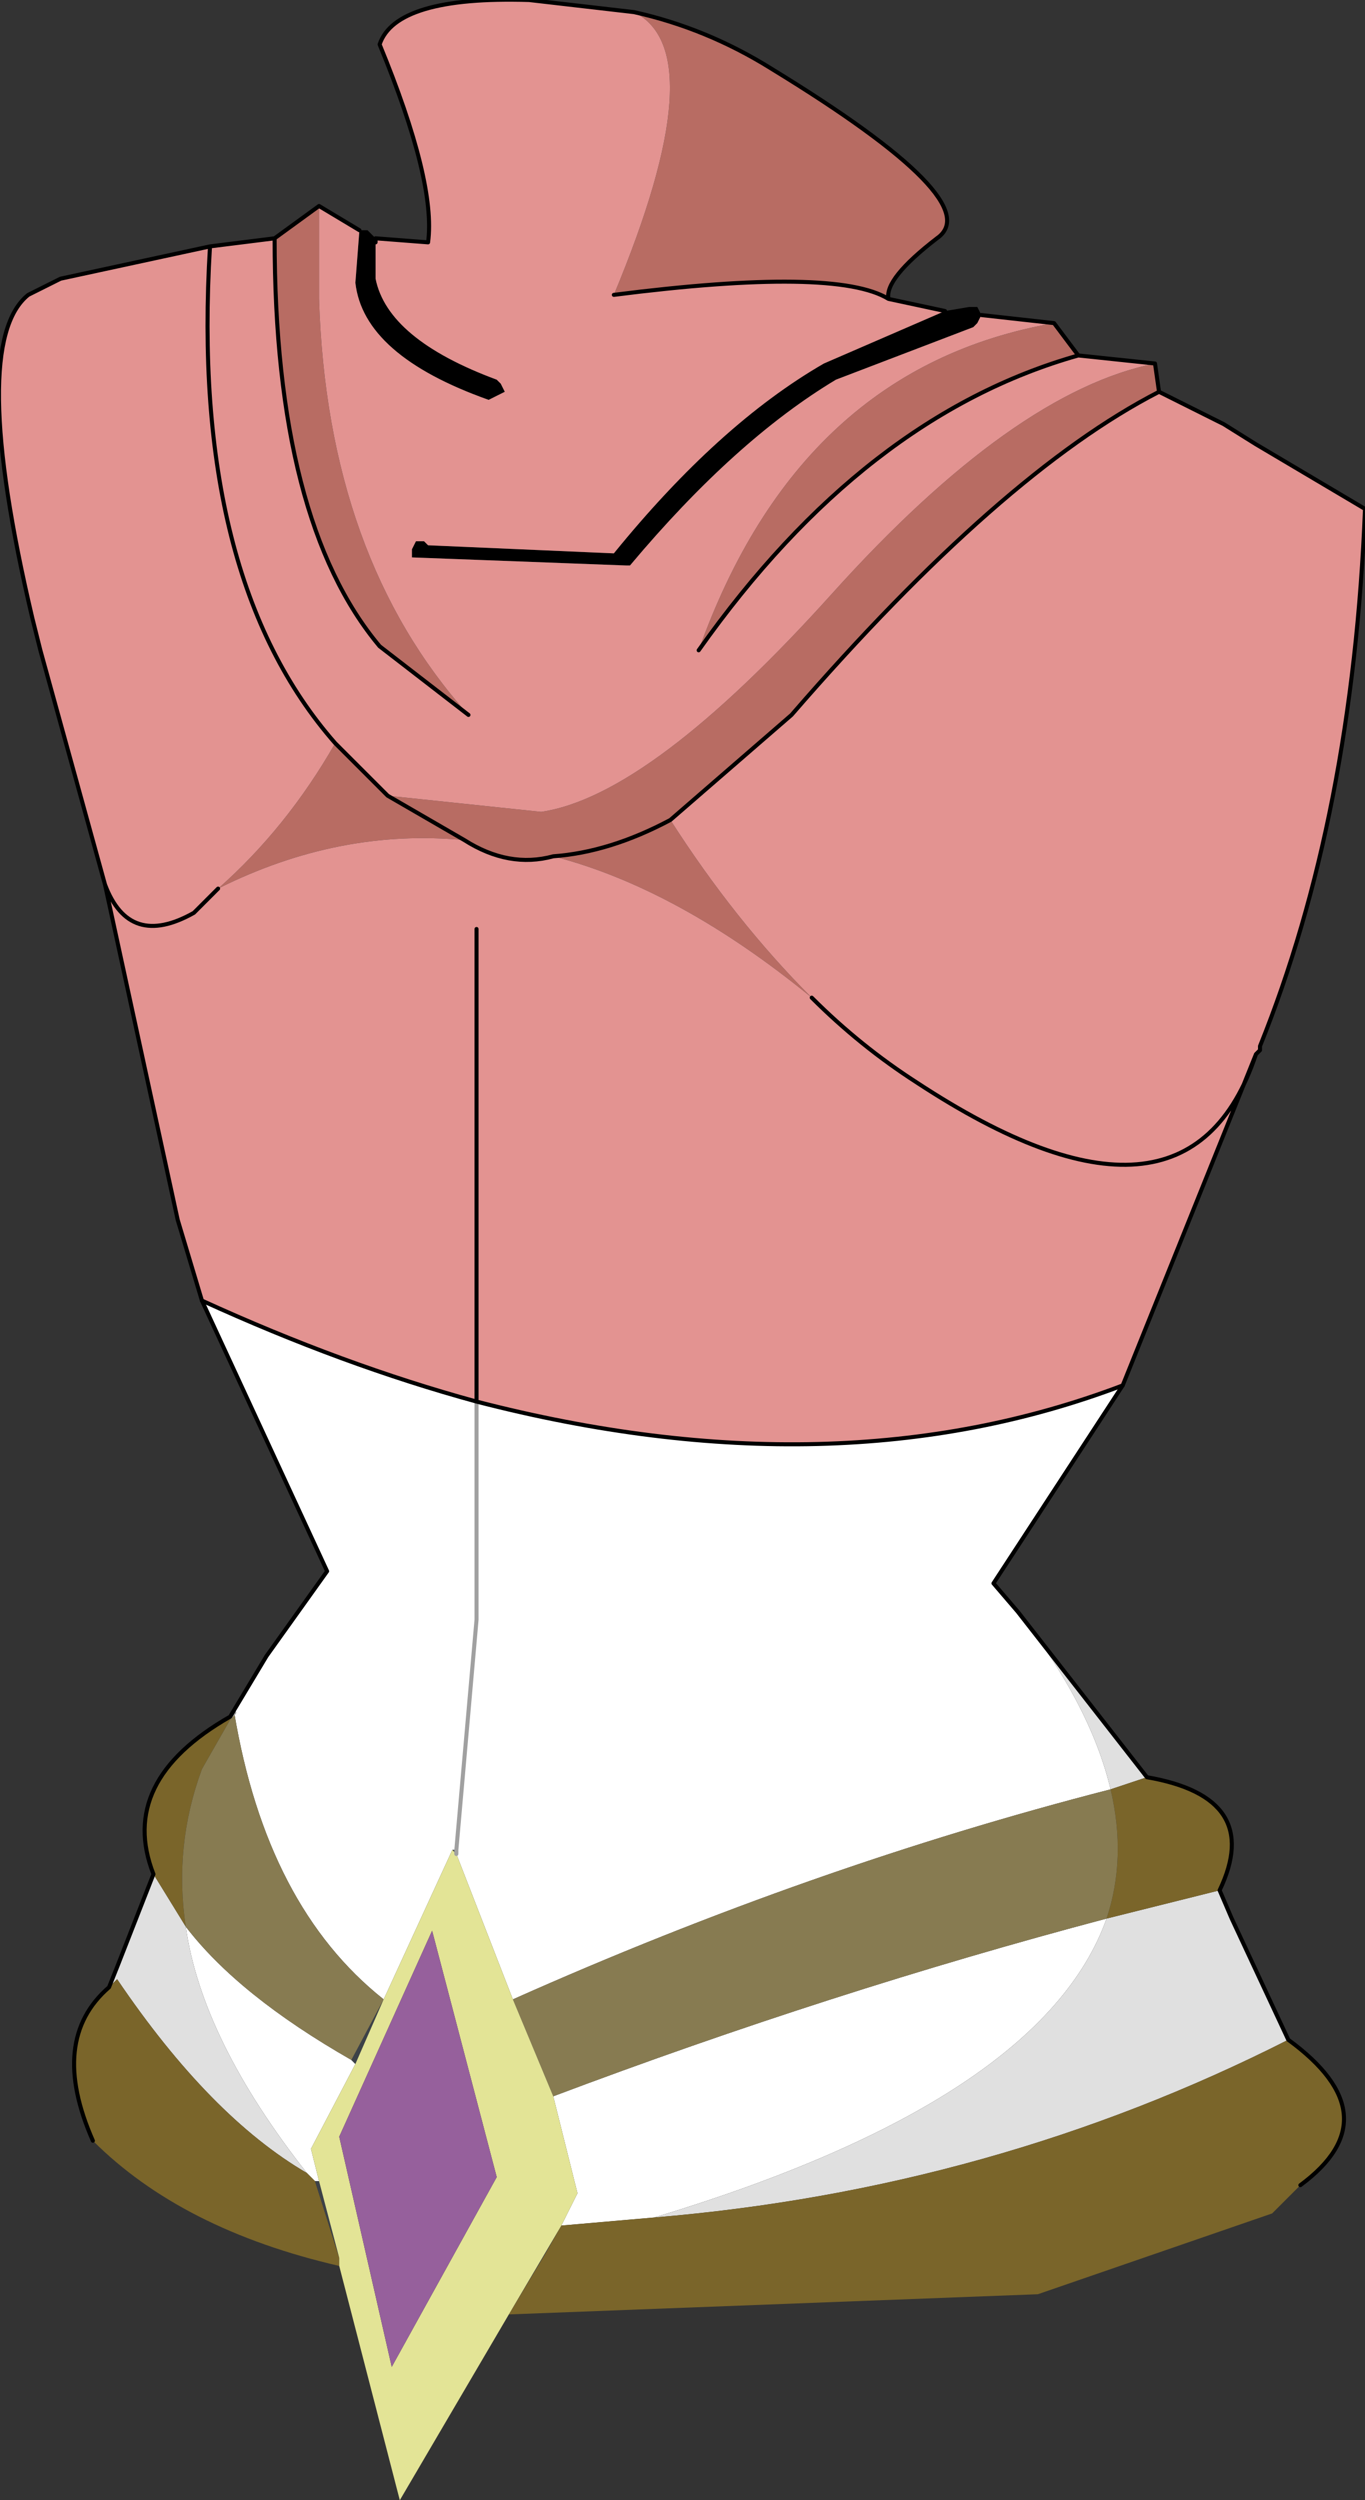 <?xml version="1.0" encoding="UTF-8" standalone="no"?>
<svg xmlns:xlink="http://www.w3.org/1999/xlink" height="30.95px" width="16.9px" xmlns="http://www.w3.org/2000/svg">
  <rect width="100%" height="100%" fill="#333333" stroke="none"/>
  <g transform="matrix(1.0, 0.0, 0.0, 1.0, 8.65, 13.55)">
    <path d="M5.25 3.6 L3.65 6.05 3.95 6.4 Q4.85 7.55 5.1 8.6 1.4 9.55 -2.3 11.2 L-3.0 9.4 -3.0 9.35 -3.05 9.35 -3.9 11.2 Q-5.35 10.05 -5.75 7.65 L-5.35 6.95 -4.6 5.9 -6.15 2.55 Q-4.4 3.35 -2.75 3.8 L-2.75 6.5 -3.0 9.35 -2.75 6.5 -2.75 3.8 Q1.7 4.95 5.25 3.6 M-1.8 12.4 Q1.65 11.1 5.05 10.2 4.25 12.45 -0.55 13.9 L-1.7 14.0 -1.5 13.6 -1.8 12.4 M-6.35 10.3 Q-5.7 11.15 -4.3 11.95 L-4.25 12.0 -4.8 13.05 -4.7 13.45 -4.75 13.45 -4.85 13.35 Q-6.15 11.7 -6.35 10.3" fill="#ffffff" fill-rule="evenodd" stroke="none"/>
    <path d="M3.95 6.4 L5.55 8.45 5.1 8.6 Q4.85 7.55 3.95 6.4 M6.45 9.85 L6.6 10.2 7.3 11.7 Q3.65 13.55 -0.55 13.9 4.25 12.45 5.05 10.2 L6.45 9.85 M-7.3 11.05 L-7.2 10.8 -6.75 9.65 -6.35 10.3 Q-6.15 11.7 -4.85 13.35 -6.05 12.65 -7.2 10.95 L-7.3 11.05 M-5.8 7.7 L-5.35 6.95 -5.75 7.65 -5.8 7.7" fill="#e0e0e0" fill-rule="evenodd" stroke="none"/>
    <path d="M5.55 8.45 Q7.0 8.7 6.45 9.85 L5.05 10.2 Q5.3 9.45 5.1 8.6 L5.55 8.45 M7.3 11.7 Q8.6 12.65 7.45 13.5 L7.1 13.85 4.2 14.85 -2.35 15.1 -1.9 14.35 -1.7 14.0 -0.55 13.9 Q3.65 13.55 7.3 11.7 M-4.45 14.5 Q-6.4 14.05 -7.5 12.95 -8.05 11.7 -7.3 11.05 L-7.2 10.95 Q-6.05 12.65 -4.85 13.35 L-4.75 13.45 -4.45 14.4 -4.45 14.5 M-6.75 9.65 Q-7.2 8.5 -5.8 7.7 L-5.75 7.65 -6.15 8.35 Q-6.5 9.3 -6.35 10.3 L-6.75 9.65" fill="#7a652a" fill-rule="evenodd" stroke="none"/>
    <path d="M-4.3 11.95 L-3.9 11.2 -4.25 12.0 -4.3 11.95 M-4.75 13.45 L-4.7 13.45 -4.45 14.4 -4.75 13.45 M-3.0 9.4 L-3.05 9.35 -3.0 9.35 -3.0 9.4 M-1.7 14.0 L-1.9 14.35 -2.35 15.1 -1.7 14.0" fill="#3c4147" fill-rule="evenodd" stroke="none"/>
    <path d="M5.1 8.6 Q5.3 9.45 5.05 10.2 1.65 11.1 -1.8 12.4 L-2.3 11.2 Q1.4 9.55 5.1 8.6 M-6.35 10.3 Q-6.5 9.3 -6.15 8.35 L-5.75 7.65 Q-5.35 10.05 -3.9 11.2 L-4.3 11.95 Q-5.7 11.15 -6.35 10.3" fill="#877b51" fill-rule="evenodd" stroke="none"/>
    <path d="M-2.35 15.1 L-3.7 17.4 -4.45 14.5 -4.45 14.4 -4.7 13.45 -4.8 13.05 -4.25 12.0 -3.9 11.2 -3.05 9.35 -3.0 9.4 -2.3 11.2 -1.8 12.4 -1.5 13.6 -1.7 14.0 -2.35 15.1 M-4.45 12.9 L-3.8 15.75 -2.5 13.4 -3.3 10.35 -4.45 12.9" fill="#e3e496" fill-rule="evenodd" stroke="none"/>
    <path d="M-5.25 -10.6 L-4.7 -11.0 -4.7 -9.85 Q-4.6 -6.65 -2.85 -4.7 L-3.95 -5.55 Q-5.25 -7.1 -5.25 -10.6 M-0.8 -13.4 Q0.1 -13.2 0.9 -12.7 3.6 -11.05 2.95 -10.6 2.3 -10.1 2.35 -9.85 1.7 -10.25 -1.05 -9.9 0.2 -12.9 -0.8 -13.4 M4.4 -9.55 L4.7 -9.15 Q2.05 -8.4 0.0 -5.5 1.25 -9.0 4.4 -9.55 M5.65 -9.05 L5.7 -8.7 Q3.75 -7.7 1.15 -4.7 L-0.35 -3.4 Q-1.1 -3.0 -1.8 -2.95 -1.1 -3.0 -0.35 -3.4 0.45 -2.15 1.4 -1.2 -0.25 -2.55 -1.8 -2.95 -2.35 -2.8 -2.9 -3.15 L-3.85 -3.7 -2.9 -3.15 Q-4.45 -3.3 -5.95 -2.55 -5.1 -3.3 -4.5 -4.35 L-3.9 -3.75 -3.85 -3.7 -1.95 -3.5 Q-0.6 -3.7 1.65 -6.2 3.9 -8.7 5.65 -9.05" fill="#b86c63" fill-rule="evenodd" stroke="none"/>
    <path d="M-4.2 -10.7 L-4.1 -10.7 -4.05 -10.65 -4.0 -10.6 -4.0 -10.55 -4.0 -10.1 Q-3.85 -9.35 -2.5 -8.85 L-2.45 -8.8 -2.4 -8.7 -2.5 -8.65 -2.6 -8.6 Q-4.15 -9.15 -4.25 -10.05 L-4.2 -10.7 M3.05 -9.7 L3.35 -9.75 3.45 -9.75 3.5 -9.65 3.45 -9.55 3.4 -9.5 1.7 -8.85 Q0.45 -8.1 -0.85 -6.55 L-0.9 -6.55 -3.55 -6.65 -3.55 -6.75 -3.5 -6.85 -3.4 -6.85 -3.35 -6.8 -1.05 -6.7 Q0.25 -8.3 1.55 -9.05 L3.05 -9.7" fill="#000000" fill-rule="evenodd" stroke="none"/>
    <path d="M5.7 -8.7 L6.5 -8.3 6.9 -8.05 8.25 -7.25 Q8.1 -3.45 6.95 -0.6 L6.95 -0.55 6.9 -0.5 5.25 3.6 Q1.7 4.95 -2.75 3.8 -4.4 3.35 -6.15 2.55 L-6.45 1.55 -7.35 -2.6 -8.15 -5.5 -8.25 -5.9 Q-9.05 -9.3 -8.3 -9.9 L-8.0 -10.05 -7.9 -10.1 -6.05 -10.5 -5.25 -10.6 Q-5.25 -7.1 -3.95 -5.55 L-2.85 -4.7 Q-4.6 -6.65 -4.7 -9.85 L-4.7 -11.0 -4.2 -10.7 -4.25 -10.05 Q-4.15 -9.15 -2.6 -8.6 L-2.5 -8.65 -2.4 -8.7 -2.45 -8.8 -2.5 -8.85 Q-3.85 -9.35 -4.0 -10.1 L-4.0 -10.55 -4.0 -10.6 -3.35 -10.55 Q-3.25 -11.3 -3.95 -13.0 -3.75 -13.6 -2.1 -13.55 L-0.8 -13.4 Q0.2 -12.9 -1.05 -9.9 1.7 -10.25 2.35 -9.85 L3.05 -9.7 1.55 -9.05 Q0.25 -8.3 -1.05 -6.7 L-3.35 -6.8 -3.4 -6.85 -3.5 -6.85 -3.55 -6.75 -3.55 -6.65 -0.9 -6.55 -0.85 -6.55 Q0.45 -8.1 1.7 -8.85 L3.4 -9.5 3.45 -9.55 3.5 -9.65 4.4 -9.55 Q1.25 -9.0 0.0 -5.5 2.05 -8.4 4.7 -9.15 L5.65 -9.05 Q3.9 -8.7 1.65 -6.2 -0.6 -3.7 -1.95 -3.5 L-3.85 -3.7 -3.9 -3.75 -4.5 -4.35 Q-5.1 -3.3 -5.95 -2.55 -4.45 -3.3 -2.9 -3.15 -2.35 -2.8 -1.8 -2.95 -0.25 -2.55 1.4 -1.2 0.45 -2.15 -0.35 -3.4 L1.15 -4.7 Q3.75 -7.7 5.7 -8.7 M6.9 -0.5 Q6.05 2.05 2.7 -0.15 2.0 -0.6 1.4 -1.2 2.0 -0.6 2.7 -0.15 6.05 2.05 6.9 -0.5 M-7.35 -2.6 Q-7.05 -1.8 -6.25 -2.25 L-5.95 -2.55 -6.25 -2.25 Q-7.05 -1.8 -7.35 -2.6 M-4.5 -4.35 Q-6.3 -6.4 -6.05 -10.5 -6.3 -6.4 -4.5 -4.35 M-2.75 -2.05 L-2.75 3.8 -2.75 -2.05" fill="#e39391" fill-rule="evenodd" stroke="none"/>
    <path d="M-4.45 12.9 L-3.3 10.35 -2.5 13.4 -3.8 15.75 -4.45 12.9" fill="#96609c" fill-rule="evenodd" stroke="none"/>
    <path d="M-5.8 7.7 L-5.75 7.65 M-3.0 9.4 L-3.0 9.35 -2.75 6.5 -2.75 3.8" fill="none" stroke="#a0a0a0" stroke-linecap="round" stroke-linejoin="round" stroke-width="0.05"/>
    <path d="M5.25 3.6 L3.65 6.05 3.95 6.4 5.55 8.45 Q7.0 8.7 6.45 9.85 L6.6 10.2 7.3 11.7 Q8.6 12.65 7.45 13.5 M-7.5 12.95 Q-8.05 11.7 -7.3 11.05 L-7.2 10.8 -6.75 9.65 Q-7.2 8.5 -5.8 7.7 L-5.35 6.95 -4.6 5.9 -6.15 2.55" fill="none" stroke="#000000" stroke-linecap="round" stroke-linejoin="round" stroke-width="0.05"/>
    <path d="M5.7 -8.7 L6.5 -8.3 6.9 -8.05 8.25 -7.25 Q8.1 -3.45 6.95 -0.6 L6.95 -0.55 6.9 -0.5 5.25 3.6 Q1.7 4.95 -2.75 3.8 -4.4 3.35 -6.15 2.55 L-6.45 1.55 -7.35 -2.6 -8.15 -5.5 -8.25 -5.9 Q-9.05 -9.3 -8.3 -9.9 L-8.0 -10.05 -7.9 -10.1 -6.05 -10.5 -5.25 -10.6 -4.7 -11.0 -4.2 -10.7 M-4.0 -10.6 L-3.35 -10.55 Q-3.25 -11.3 -3.95 -13.0 -3.75 -13.6 -2.1 -13.55 L-0.8 -13.4 Q0.1 -13.2 0.9 -12.7 3.6 -11.05 2.95 -10.6 2.3 -10.1 2.35 -9.85 L3.05 -9.7 M3.5 -9.65 L4.4 -9.55 4.7 -9.15 5.65 -9.05 5.7 -8.7 Q3.75 -7.7 1.15 -4.7 L-0.35 -3.4 Q-1.1 -3.0 -1.8 -2.95 -2.35 -2.8 -2.9 -3.15 L-3.85 -3.7 -3.9 -3.75 -4.5 -4.35 Q-6.3 -6.4 -6.05 -10.5 M1.4 -1.2 Q2.0 -0.6 2.7 -0.15 6.05 2.05 6.9 -0.5 M0.0 -5.5 Q2.05 -8.4 4.7 -9.15 M-4.0 -10.6 L-4.0 -10.55 M-5.95 -2.55 L-6.25 -2.25 Q-7.05 -1.8 -7.35 -2.6 M-5.25 -10.6 Q-5.25 -7.1 -3.95 -5.55 L-2.85 -4.7 M-1.05 -9.9 Q1.7 -10.25 2.35 -9.85 M-2.75 3.8 L-2.75 -2.05" fill="none" stroke="#000000" stroke-linecap="round" stroke-linejoin="round" stroke-width="0.05"/>
  </g>
</svg>
